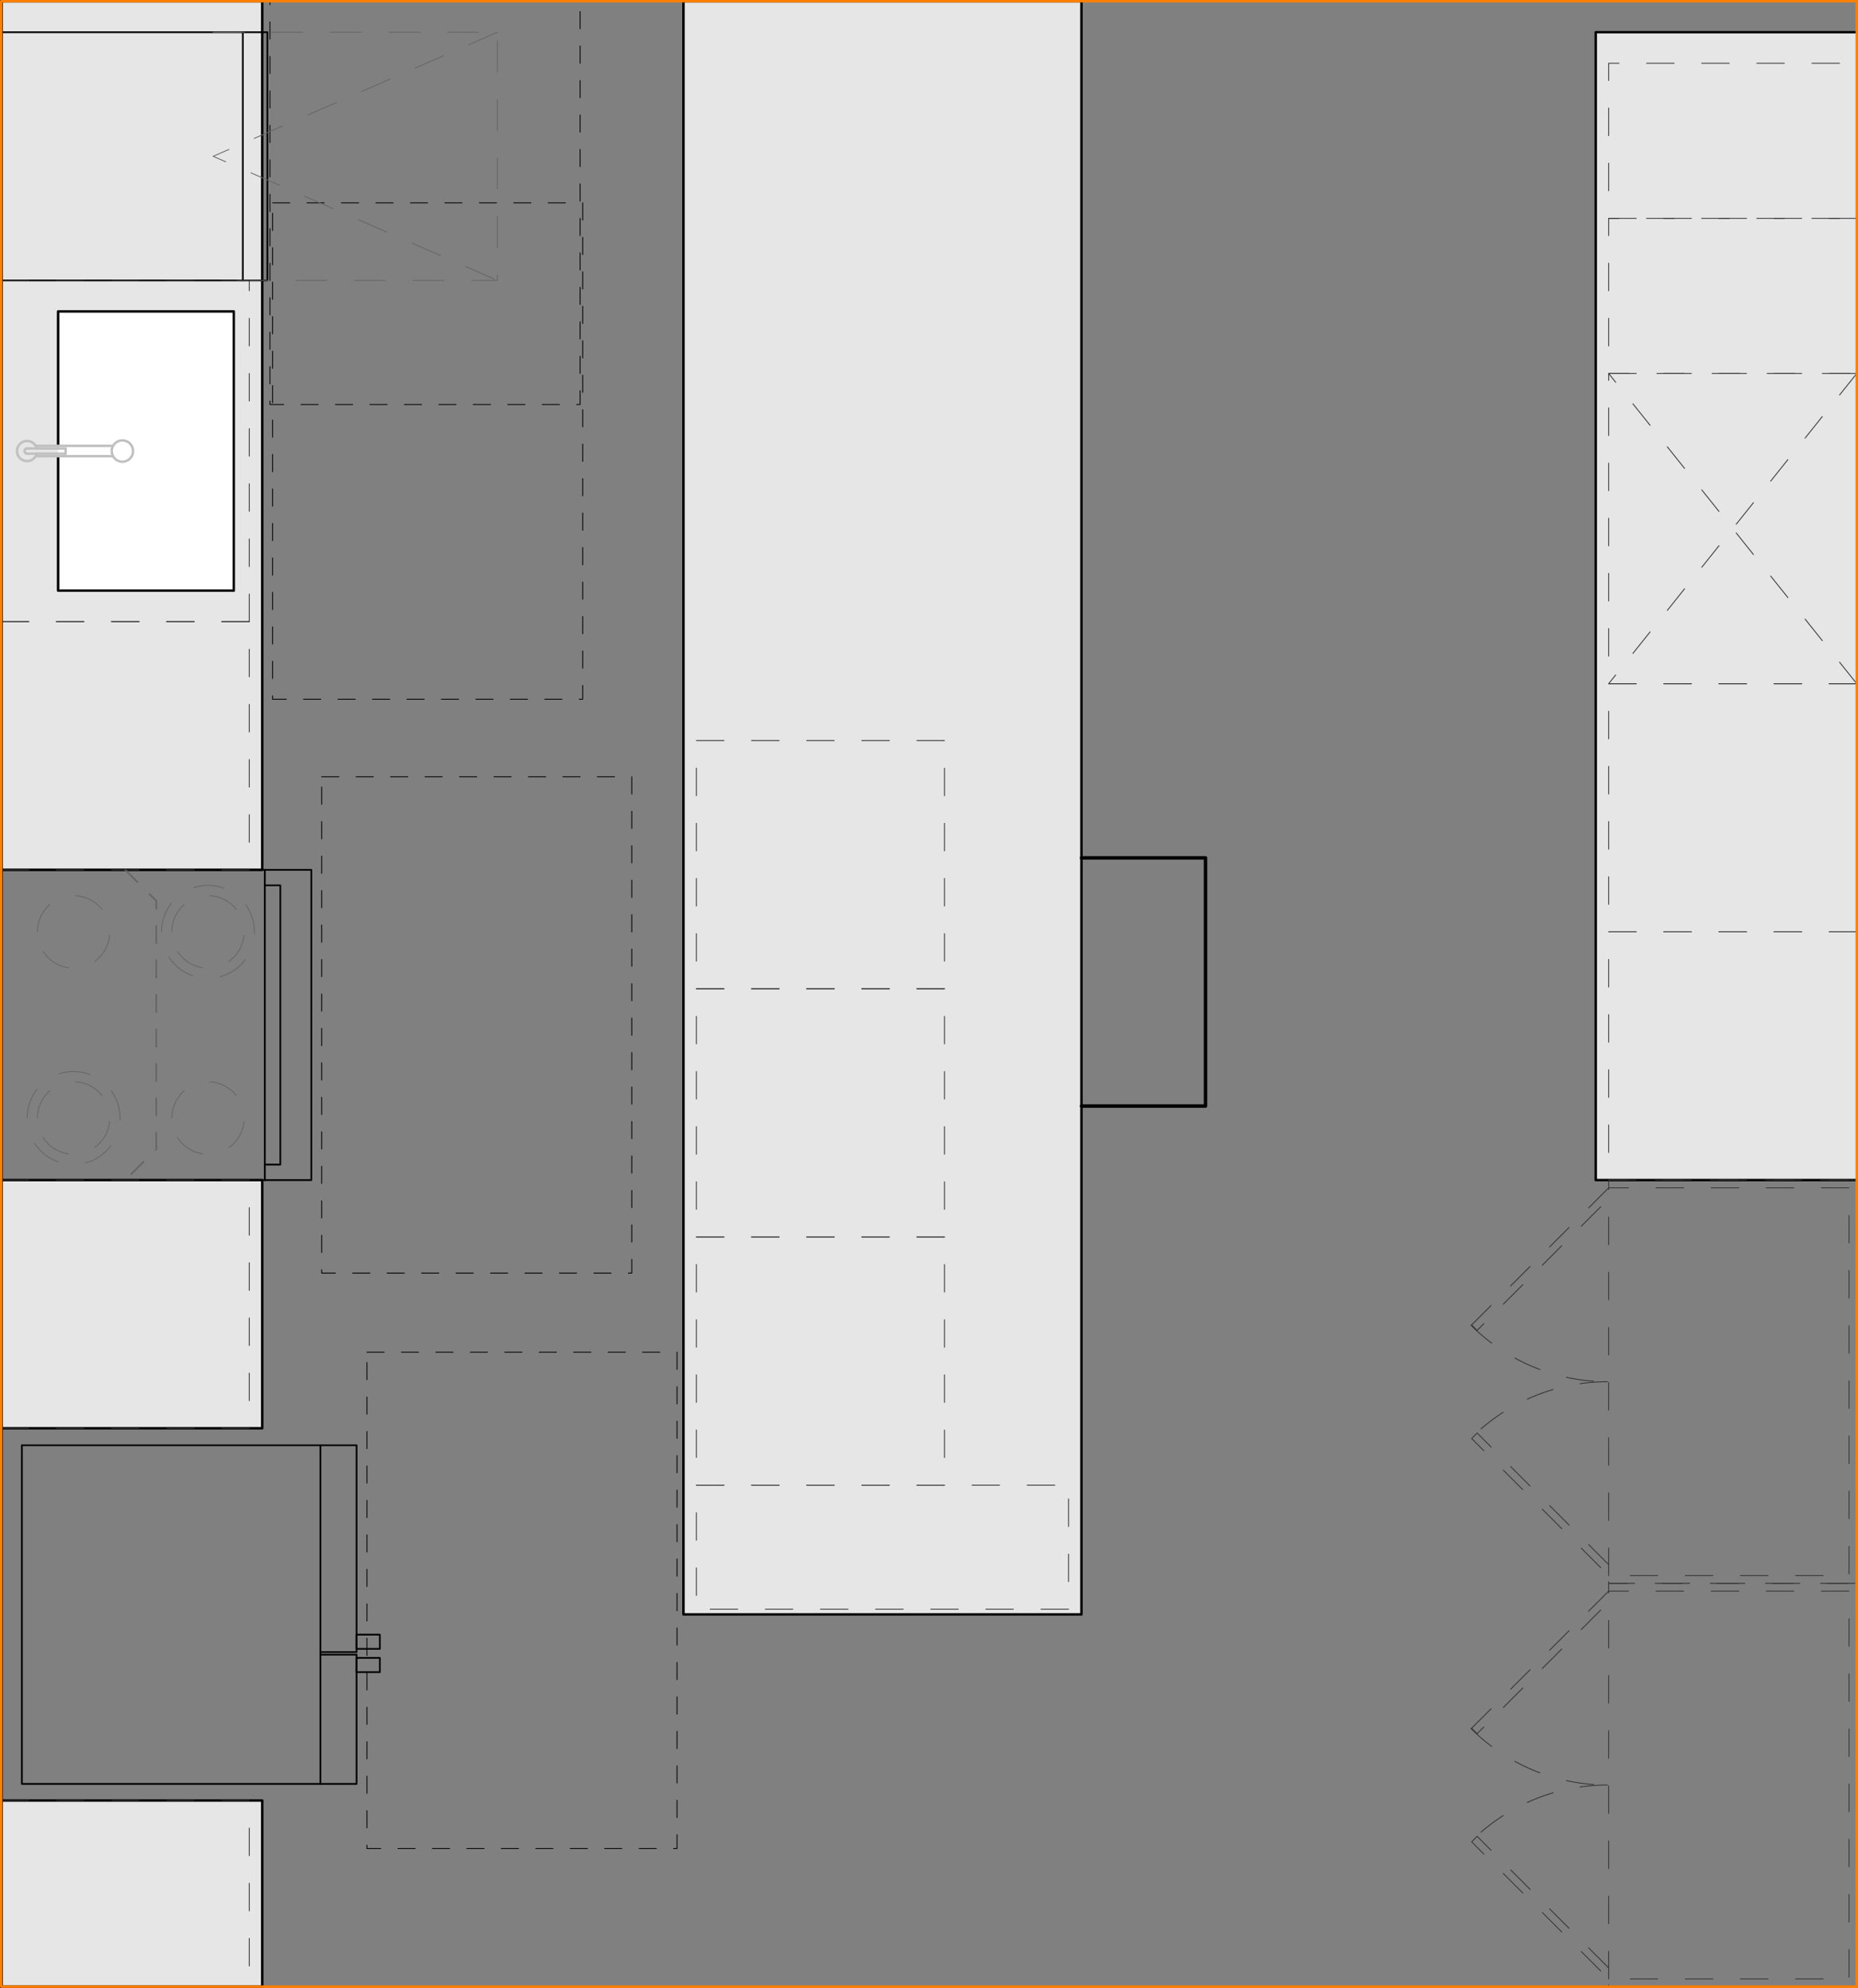 <svg xmlns="http://www.w3.org/2000/svg" viewBox="0 0 539.21 576.71"><rect x="0" y="0" width="539.21" height="576.71" fill="#808080" stroke="none"/><defs><style>.cls-1{fill:#e6e6e6;}.cls-1,.cls-2,.cls-3,.cls-4,.cls-9{stroke:#000;}.cls-1,.cls-10,.cls-2,.cls-3,.cls-4,.cls-5,.cls-6,.cls-7,.cls-8,.cls-9{stroke-linecap:round;stroke-linejoin:round;}.cls-1,.cls-10,.cls-2,.cls-7{stroke-width:0.71px;}.cls-2{fill:#fff;}.cls-10,.cls-3,.cls-4,.cls-5,.cls-6,.cls-7,.cls-8,.cls-9{fill:none;}.cls-3,.cls-5{stroke-width:0.5px;}.cls-4,.cls-6,.cls-8{stroke-width:0.25px;}.cls-4,.cls-5{stroke-dasharray:5 5;}.cls-5,.cls-6{stroke:#666;}.cls-6{stroke-dasharray:9 8;}.cls-7{stroke:silver;}.cls-8{stroke:#333;stroke-dasharray:8 8;}.cls-10{stroke:#ff7f00;}</style></defs><g id="A-Counter"><g id="LWPOLYLINE"><polyline class="cls-1" points="0.35 252.35 76.1 252.35 76.1 0.35 0.35 0.35"/></g><g id="LWPOLYLINE-2" data-name="LWPOLYLINE"><polyline class="cls-1" points="0.35 576.35 76.1 576.35 76.1 522.35 0.35 522.35"/></g><g id="LWPOLYLINE-3" data-name="LWPOLYLINE"><polyline class="cls-1" points="0.35 414.35 76.1 414.35 76.1 342.35 0.35 342.35"/></g><g id="LWPOLYLINE-4" data-name="LWPOLYLINE"><polyline class="cls-1" points="538.85 342.35 463.1 342.35 463.1 9.35 538.85 9.35"/></g><g id="LWPOLYLINE-5" data-name="LWPOLYLINE"><rect class="cls-1" x="198.35" y="0.35" width="115.5" height="468"/></g></g><g id="Layer_13" data-name="Layer 13"><g id="LWPOLYLINE-6" data-name="LWPOLYLINE"><polyline class="cls-2" points="16.86 132.35 16.86 171.35 67.85 171.35 67.85 90.35 16.86 90.35 16.86 129.35"/></g></g><g id="A-Appliances"><g id="LWPOLYLINE-7" data-name="LWPOLYLINE"><polyline class="cls-3" points="92.98 480.04 103.48 480.04 103.48 517.53 6.35 517.53 6.35 419.29 103.48 419.29 103.48 479.29 92.98 479.29"/></g><g id="LINE"><line class="cls-3" x1="92.98" y1="419.28" x2="92.98" y2="517.53"/></g><g id="LWPOLYLINE-8" data-name="LWPOLYLINE"><rect class="cls-3" x="103.48" y="474.23" width="6.75" height="4.12"/></g><g id="LWPOLYLINE-9" data-name="LWPOLYLINE"><rect class="cls-3" x="103.48" y="480.97" width="6.75" height="4.13"/></g><g id="LINE-2" data-name="LINE"><line class="cls-3" x1="76.85" y1="342.35" x2="76.85" y2="252.35"/></g><g id="LINE-3" data-name="LINE"><line class="cls-3" x1="76.85" y1="252.35" x2="0.35" y2="252.35"/></g><g id="LINE-4" data-name="LINE"><line class="cls-3" x1="76.85" y1="342.35" x2="0.35" y2="342.35"/></g><g id="LINE-5" data-name="LINE"><line class="cls-3" x1="0.35" y1="252.35" x2="0.35" y2="342.35"/></g><g id="LWPOLYLINE-10" data-name="LWPOLYLINE"><polyline class="cls-3" points="76.85 252.35 90.35 252.35 90.35 342.35 76.85 342.35"/></g><g id="LWPOLYLINE-11" data-name="LWPOLYLINE"><polyline class="cls-3" points="76.85 256.85 81.35 256.85 81.35 337.85 76.85 337.85"/></g><g id="LWPOLYLINE-12" data-name="LWPOLYLINE"><rect class="cls-3" x="0.35" y="9.35" width="70.12" height="72"/></g><g id="LWPOLYLINE-13" data-name="LWPOLYLINE"><polyline class="cls-3" points="70.48 81.35 77.6 81.35 77.6 9.35 70.48 9.35"/></g></g><g id="FAIR_HOUSING" data-name="FAIR HOUSING"><g id="LWPOLYLINE-14" data-name="LWPOLYLINE"><rect class="cls-4" x="106.48" y="392.28" width="90" height="144"/></g><g id="LWPOLYLINE-15" data-name="LWPOLYLINE"><rect class="cls-4" x="93.35" y="225.35" width="90" height="144"/></g><g id="LWPOLYLINE-16" data-name="LWPOLYLINE"><rect class="cls-4" x="79.1" y="58.85" width="90" height="144"/></g><g id="LWPOLYLINE-17" data-name="LWPOLYLINE"><rect class="cls-4" x="78.35" y="-26.65" width="90" height="144"/></g></g><g id="A-Cabinetry-Upper"><g id="LWPOLYLINE-18" data-name="LWPOLYLINE"><polyline class="cls-5" points="36.35 252.35 45.35 261.35 45.35 333.35 36.35 342.35"/></g></g><g id="A-Appliances_Detail" data-name="A-Appliances Detail"><g id="CIRCLE"><path class="cls-6" d="M10.86,324.35a10.5,10.5,0,1,1,10.49,10.5,10.49,10.49,0,0,1-10.49-10.5Z"/></g><g id="CIRCLE-2" data-name="CIRCLE"><path class="cls-6" d="M7.88,324.35a13.48,13.48,0,1,1,13.47,13.48A13.47,13.47,0,0,1,7.88,324.35Z"/></g><g id="CIRCLE-3" data-name="CIRCLE"><path class="cls-6" d="M10.86,270.35a10.5,10.5,0,1,1,10.49,10.5,10.49,10.49,0,0,1-10.49-10.5Z"/></g><g id="CIRCLE-4" data-name="CIRCLE"><path class="cls-6" d="M49.86,324.35a10.5,10.5,0,1,1,10.5,10.5,10.5,10.5,0,0,1-10.5-10.5Z"/></g><g id="CIRCLE-5" data-name="CIRCLE"><path class="cls-6" d="M49.86,270.35a10.5,10.5,0,1,1,10.5,10.5,10.5,10.5,0,0,1-10.5-10.5Z"/></g><g id="CIRCLE-6" data-name="CIRCLE"><path class="cls-6" d="M46.88,270.35a13.48,13.48,0,1,1,13.48,13.48,13.48,13.48,0,0,1-13.48-13.48Z"/></g><g id="LWPOLYLINE-19" data-name="LWPOLYLINE"><polyline class="cls-6" points="61.85 9.35 144.35 9.35 144.35 81.35 61.85 81.35"/></g><g id="LWPOLYLINE-20" data-name="LWPOLYLINE"><polyline class="cls-6" points="144.35 9.35 61.85 45.35 144.35 81.35"/></g></g><g id="P-PLUMBING_FIXTURES" data-name="P-PLUMBING FIXTURES"><g id="CIRCLE-7" data-name="CIRCLE"><path class="cls-7" d="M32.43,130.85a3.09,3.09,0,1,1,3.09,3.1,3.09,3.09,0,0,1-3.09-3.1Z"/></g><g id="LINE-6" data-name="LINE"><line class="cls-7" x1="32.81" y1="132.35" x2="10.35" y2="132.35"/></g><g id="LINE-7" data-name="LINE"><line class="cls-7" x1="10.35" y1="129.35" x2="32.81" y2="129.35"/></g><g id="LINE-8" data-name="LINE"><line class="cls-7" x1="19.03" y1="131.6" x2="7.86" y2="131.6"/></g><g id="LINE-9" data-name="LINE"><line class="cls-7" x1="19.03" y1="131.6" x2="19.03" y2="130.1"/></g><g id="LINE-10" data-name="LINE"><line class="cls-7" x1="19.03" y1="130.1" x2="7.86" y2="130.1"/></g><g id="ARC"><path class="cls-7" d="M10.67,130.1a2.91,2.91,0,1,0,0,1.5"/></g><g id="ARC-2" data-name="ARC"><path class="cls-7" d="M7.86,130.1a.75.75,0,0,0,0,1.5"/></g></g><g id="A-Cabinetry"><g id="LINE-11" data-name="LINE"><line class="cls-8" x1="0.35" y1="180.35" x2="72.35" y2="180.35"/></g><g id="LINE-12" data-name="LINE"><line class="cls-8" x1="0.35" y1="81.35" x2="72.35" y2="81.35"/></g><g id="LWPOLYLINE-21" data-name="LWPOLYLINE"><line class="cls-8" x1="72.35" y1="180.35" x2="72.35" y2="81.35"/></g><g id="LWPOLYLINE-22" data-name="LWPOLYLINE"><polyline class="cls-8" points="0.35 522.35 72.35 522.35 72.35 576.35 0.35 576.35"/></g><g id="LWPOLYLINE-23" data-name="LWPOLYLINE"><polyline class="cls-8" points="0.35 342.35 72.35 342.35 72.35 414.35 0.35 414.35"/></g><g id="LWPOLYLINE-24" data-name="LWPOLYLINE"><polyline class="cls-8" points="0.35 180.35 72.35 180.35 72.35 252.35 0.35 252.35"/></g><g id="LWPOLYLINE-25" data-name="LWPOLYLINE"><polyline class="cls-8" points="538.85 198.35 466.85 198.35 466.85 108.35 538.85 108.35"/></g><g id="LWPOLYLINE-26" data-name="LWPOLYLINE"><line class="cls-8" x1="538.85" y1="108.35" x2="466.85" y2="198.35"/></g><g id="LWPOLYLINE-27" data-name="LWPOLYLINE"><line class="cls-8" x1="538.85" y1="198.35" x2="466.85" y2="108.35"/></g><g id="LINE-13" data-name="LINE"><line class="cls-8" x1="466.85" y1="574.1" x2="466.85" y2="461.6"/></g><g id="LWPOLYLINE-28" data-name="LWPOLYLINE"><polygon class="cls-8" points="466.85 459.35 466.85 461.6 536.6 461.6 536.6 574.1 466.85 574.1 466.85 576.35 538.85 576.35 538.85 459.35 466.85 459.35"/></g><g id="LWPOLYLINE-29" data-name="LWPOLYLINE"><rect class="cls-8" x="419.64" y="481.16" width="56.25" height="2.25" transform="translate(-209.88 457.87) rotate(-45)"/></g><g id="LWPOLYLINE-30" data-name="LWPOLYLINE"><rect class="cls-8" x="446.64" y="525.3" width="2.25" height="56.25" transform="translate(-260.18 478.71) rotate(-45)"/></g><g id="ARC-3" data-name="ARC"><path class="cls-8" d="M426.87,501.43a56,56,0,0,0,39.64,16.42"/></g><g id="ARC-4" data-name="ARC"><path class="cls-8" d="M466.51,517.85a56.06,56.06,0,0,0-39.64,16.42"/></g><g id="LWPOLYLINE-31" data-name="LWPOLYLINE"><polyline class="cls-8" points="538.85 342.35 466.85 342.35 466.85 270.35 538.85 270.35"/></g><g id="LWPOLYLINE-32" data-name="LWPOLYLINE"><polyline class="cls-8" points="538.85 108.35 466.85 108.35 466.85 63.35 538.85 63.35"/></g><g id="LWPOLYLINE-33" data-name="LWPOLYLINE"><polyline class="cls-8" points="538.85 270.35 466.85 270.35 466.85 198.35 538.85 198.35"/></g><g id="LINE-14" data-name="LINE"><line class="cls-8" x1="466.85" y1="457.1" x2="466.85" y2="344.6"/></g><g id="LWPOLYLINE-34" data-name="LWPOLYLINE"><polygon class="cls-8" points="466.85 342.35 466.85 344.6 536.6 344.6 536.6 457.1 466.85 457.1 466.85 459.35 538.85 459.35 538.85 342.35 466.85 342.35"/></g><g id="LWPOLYLINE-35" data-name="LWPOLYLINE"><rect class="cls-8" x="419.64" y="364.16" width="56.25" height="2.25" transform="translate(-127.15 423.61) rotate(-45)"/></g><g id="LWPOLYLINE-36" data-name="LWPOLYLINE"><rect class="cls-8" x="446.64" y="408.3" width="2.25" height="56.25" transform="translate(-177.45 444.44) rotate(-45)"/></g><g id="ARC-5" data-name="ARC"><path class="cls-8" d="M426.87,384.43a56,56,0,0,0,39.64,16.42"/></g><g id="ARC-6" data-name="ARC"><path class="cls-8" d="M466.51,400.85a56.06,56.06,0,0,0-39.64,16.42"/></g><g id="LWPOLYLINE-37" data-name="LWPOLYLINE"><polyline class="cls-8" points="538.85 63.35 466.85 63.35 466.85 18.35 538.85 18.35"/></g><g id="LWPOLYLINE-38" data-name="LWPOLYLINE"><rect class="cls-8" x="202.1" y="430.85" width="108" height="36"/></g><g id="LWPOLYLINE-39" data-name="LWPOLYLINE"><rect class="cls-8" x="202.1" y="358.85" width="72" height="72"/></g><g id="LWPOLYLINE-40" data-name="LWPOLYLINE"><rect class="cls-8" x="202.1" y="286.85" width="72" height="72"/></g><g id="LWPOLYLINE-41" data-name="LWPOLYLINE"><rect class="cls-8" x="202.1" y="214.85" width="72" height="72"/></g></g><g id="A-Walls"><g id="LWPOLYLINE-42" data-name="LWPOLYLINE"><line class="cls-9" x1="0.35" y1="576.35" x2="0.35" y2="0.35"/></g><g id="LWPOLYLINE-43" data-name="LWPOLYLINE"><polyline class="cls-9" points="313.85 320.88 349.85 320.88 349.85 248.88 313.85 248.88"/></g></g><g id="A-Align"><g id="LWPOLYLINE-44" data-name="LWPOLYLINE"><polygon class="cls-10" points="198.35 576.35 421.85 576.35 538.85 576.35 538.85 0.35 421.85 0.35 198.35 0.35 0.35 0.35 0.35 576.35 198.35 576.35"/></g></g></svg>